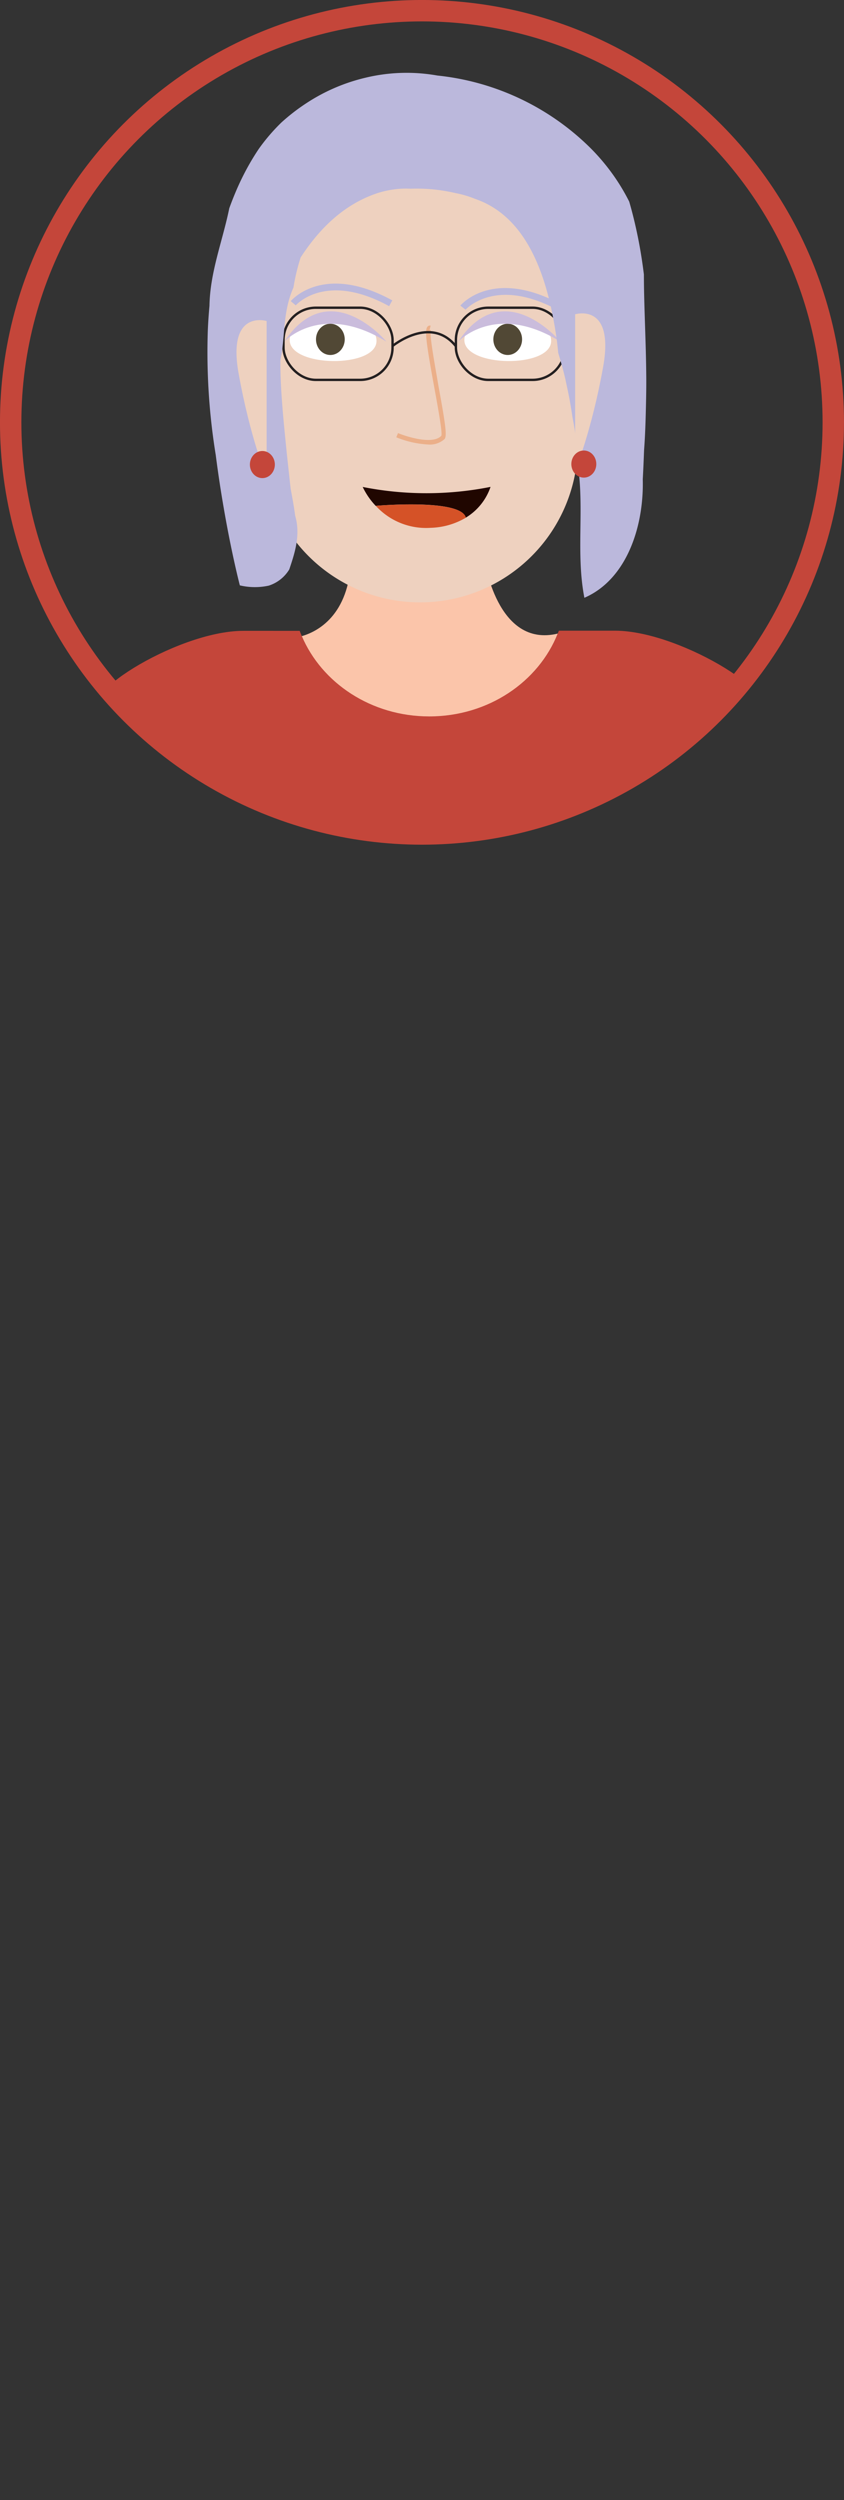 <svg xmlns="http://www.w3.org/2000/svg" xmlns:xlink="http://www.w3.org/1999/xlink" viewBox="0 0 223.67 662.01"><rect x="0" y="0" width="223.67" height="662.01" fill="#333333" stroke="none"/><defs><style>.cls-1,.cls-13,.cls-7{fill:none;stroke-miterlimit:10;}.cls-1{stroke:#c4463a;stroke-width:5.67px;}.cls-2{clip-path:url(#clip-path);}.cls-3{fill:#eed1bf;}.cls-4{fill:#fbc5aa;}.cls-5{fill:#d8dcec;}.cls-6{fill:#074368;}.cls-7{stroke:#c1c0db;stroke-width:1.01px;}.cls-8{fill:#fff;}.cls-9{fill:#514835;}.cls-10{fill:#cabcdc;}.cls-11{fill:#ebaf89;}.cls-12{fill:#bbb8dc;}.cls-13{stroke:#231f20;stroke-width:0.63px;}.cls-14{fill:#c4463a;}.cls-15{fill:#200600;}.cls-16{fill:#d55227;}</style><clipPath id="clip-path"><circle class="cls-1" cx="111.83" cy="111.83" r="109"/></clipPath></defs><g id="Layer_2" data-name="Layer 2"><g id="Avatar"><g class="cls-2"><path id="Koza" class="cls-3" d="M24.48,347.78s-5.89,46.38,25.89,51V346.65Z"/><path id="Koza-2" data-name="Koza" class="cls-3" d="M198.88,353s5.89,46.38-25.9,51V351.83Z"/><path id="Vrat" class="cls-4" d="M147.83,167.76c-5.1,12.81-18.42,22-34.07,22-15.37,0-28.5-8.84-33.8-21.31,4-1.14,12.58-5.35,13.09-20.48h35.3S131.59,171.71,147.83,167.76Z"/><path class="cls-5" d="M9.07,365.66l51.93-2V216.51s-12-61-30.45-27.88Q15.22,281.18,9.07,365.66Z"/><path class="cls-5" d="M217.49,365.66l-51.93-2V216.51s12-61,30.45-27.88Q211.34,281.18,217.49,365.66Z"/><path id="Koza-3" data-name="Koza" class="cls-3" d="M99,637.71,68.3,641.88c3.61-2.34,5.93-4.17,5.93-4.17Z"/><path id="Koza-4" data-name="Koza" class="cls-3" d="M165.71,641.88,135,637.71h24.77S162.11,639.54,165.71,641.88Z"/><path id="cevlje" class="cls-6" d="M99,637.71V658.1H84v-5.82s-33.06,12.16-47.57,9.29c0,0-16.55-2.23,8.86-11.39,19-6.85,22.83-8.27,22.83-8.27l.17,0h0Z"/><path id="cevlje-2" data-name="cevlje" class="cls-6" d="M197.58,661.57c-14.5,2.87-47.57-9.29-47.57-9.29v5.82H135V637.71l30.69,4.17h0l.17,0s3.83,1.42,22.84,8.27C214.13,659.34,197.58,661.57,197.58,661.57Z"/><path class="cls-7" d="M52.21,334.63c.14-12.11,61.31,48.44,119,0"/><path id="Koza-5" data-name="Koza" class="cls-3" d="M107.23,29.94h8.2a37.7,37.7,0,0,1,37.7,37.7V117.7a41.8,41.8,0,0,1-41.8,41.8h0a41.8,41.8,0,0,1-41.8-41.8V67.64a37.7,37.7,0,0,1,37.7-37.7Z"/><path class="cls-8" d="M99.78,90.3c.09-8-22.94-8.35-23-.3C76.67,97.27,99.7,97.57,99.78,90.3Z"/><path class="cls-8" d="M146.06,90.3c.09-8-22.93-8.35-23-.3C123,97.27,146,97.57,146.06,90.3Z"/><ellipse class="cls-9" cx="87.55" cy="89.86" rx="3.81" ry="4.14"/><ellipse class="cls-9" cx="134.55" cy="89.86" rx="3.81" ry="4.14"/><path id="Oci" class="cls-10" d="M75.32,90.47s9.78-10.67,27.09,0C102.41,90.47,87.36,72.4,75.32,90.47Z"/><path id="Oci-2" data-name="Oci" class="cls-10" d="M121.43,90.47s9.78-10.67,27.09,0C148.52,90.47,133.47,72.4,121.43,90.47Z"/><g id="Nos"><path class="cls-11" d="M113.44,117.7a25.86,25.86,0,0,1-8.42-1.91l.46-1.11c2.44,1,9.25,3.13,11.48.7.32-.83-.91-7.55-1.9-12.95-2.1-11.49-2.61-15.2-1.7-16a.81.81,0,0,1,.77-.2l-.3,1.16a.35.35,0,0,0,.38-.13c-.53,1,1,9.09,2,15,1.86,10.15,2.29,13.22,1.6,14A5.81,5.81,0,0,1,113.44,117.7Z"/></g><path id="Obrve" class="cls-12" d="M103.12,81.07c-16.86-9.24-24.66-.3-24.74-.21l-1.33-1.12c.35-.41,8.81-10.12,26.91-.2Z"/><path id="Obrve-2" data-name="Obrve" class="cls-12" d="M148.1,82.24C131.24,73,123.44,82,123.36,82L122,80.92c.35-.42,8.81-10.12,26.91-.2Z"/><g id="ocala"><rect class="cls-13" x="120.82" y="81.48" width="28.9" height="19.11" rx="8.59"/><rect class="cls-13" x="75.13" y="81.48" width="28.9" height="19.11" rx="8.59"/><path class="cls-13" d="M104,91.64s10.1-8.28,16.79,0"/><line class="cls-13" x1="69.53" y1="84.4" x2="75.13" y2="90.43"/><line class="cls-13" x1="153.12" y1="83.64" x2="149.72" y2="91.03"/></g><path id="Lasje" class="cls-12" d="M79.67,68.18c5.19-8,11.87-14.34,20.73-17.16a26.14,26.14,0,0,1,4.16-.89,23.3,23.3,0,0,1,4.26-.16,45.6,45.6,0,0,1,6,.18,47,47,0,0,1,6,1,26.42,26.42,0,0,1,5.08,1.51c14.12,4.83,19.12,21.13,21.35,35.29.3,1.85.52,3.67.67,5.44.43,1.41.83,2.81,1.21,4.21s.72,2.82,1,4.23c.64,2.84,1.16,5.71,1.58,8.64q.65,3.22,1,6.4c.24,2.12.38,4.24.45,6.36,1.71,11.77-.55,23.42,1.71,35.06,11.29-4.9,15.8-19,15.47-31.38.15-2.6.25-5.22.35-7.75.24-3.19.36-6.36.44-9.45s.16-6.4.14-9.59c-.06-9.57-.62-19-.63-27.44-.4-3.26-.91-6.51-1.56-9.73s-1.41-6.41-2.33-9.56a54.07,54.07,0,0,0-4.56-7.5,55.85,55.85,0,0,0-5.52-6.5A67.53,67.53,0,0,0,115.9,20a46.55,46.55,0,0,0-19.09.59,49,49,0,0,0-15.52,6.67,52.49,52.49,0,0,0-6.72,5.18,50.65,50.65,0,0,0-6,7,66.36,66.36,0,0,0-4.39,7.61c-.65,1.31-1.25,2.64-1.82,4s-1.1,2.72-1.6,4.1C59,63.81,55.66,72,55.51,81c-.2,2.18-.35,4.38-.44,6.58a169.49,169.49,0,0,0,2.11,32.93c.63,4.92,1.34,9.53,2.06,13.69C61.37,146.65,63.56,155,63.56,155a17.34,17.34,0,0,0,7.66.07,9.86,9.86,0,0,0,5.44-4.29c1.39-4.15,3.08-9.06,1.56-14.24-.33-2.54-.8-5-1.2-7.18-.31-2.78-.64-5.87-1-9.15-.61-6.14-1.28-12.41-1.58-18.67-.1-2.09-.15-4.18-.13-6.25,1.34-6.12.5-12.46,3.46-19.16A54.31,54.31,0,0,1,79.67,68.18Z"/><path id="Koza-6" data-name="Koza" class="cls-3" d="M152.42,83.22S162.9,80,159.85,97.08s-7.43,27.6-7.43,27.6Z"/><path id="Koza-7" data-name="Koza" class="cls-3" d="M70.66,85s-10.48-3.19-7.43,13.86,7.43,27.6,7.43,27.6Z"/><ellipse id="Uhani" class="cls-14" cx="69.53" cy="123.01" rx="3.31" ry="3.59"/><ellipse id="Uhani-2" data-name="Uhani" class="cls-14" cx="154.72" cy="122.88" rx="3.31" ry="3.59"/><path class="cls-15" d="M130,128.92a15.24,15.24,0,0,1-6.56,8.15c-1.24-5.12-23.8-3.13-23.88-3.13a19.27,19.27,0,0,1-3.44-5A86.89,86.89,0,0,0,130,128.92Z"/><path class="cls-16" d="M123.47,137.07h0a19.32,19.32,0,0,1-9.33,2.69,18.06,18.06,0,0,1-14.55-5.82C99.67,133.94,122.23,132,123.47,137.07Z"/><polygon class="cls-15" points="99.59 133.94 99.59 133.94 99.59 133.94 99.59 133.94"/><polygon id="Hlace" class="cls-6" points="183.69 361.05 183.69 388.99 160.94 637.72 134.97 637.72 118.52 433.94 99.05 637.72 71.86 637.72 50.88 388.99 50.88 361.05 183.69 361.05"/><path id="Majica" class="cls-14" d="M198.62,187.69c-4.83.58-10.78,7.47-16.38,24.68,0,4.95,2.85,36.81-7.21,51.12C172.86,286,180.88,338,183.68,361c-56.74,46.95-129,1.63-132.81,0,2.74-22.76,6.89-75.42,4.78-97.64-11.22-15.34-10.58-51.69-10.58-51.69-5.54-16.71-11.39-23.45-16.16-24-11.84-1.38,17.48-20.63,35.57-20.63H79.42q.26.69.54,1.35c5.3,12.47,18.43,21.31,33.8,21.31,15.65,0,29-9.15,34.07-22,.1-.23.19-.47.28-.7h14.94C181.14,167.06,210.46,186.31,198.62,187.69Z"/></g><circle class="cls-1" cx="111.83" cy="111.83" r="109"/></g></g></svg>